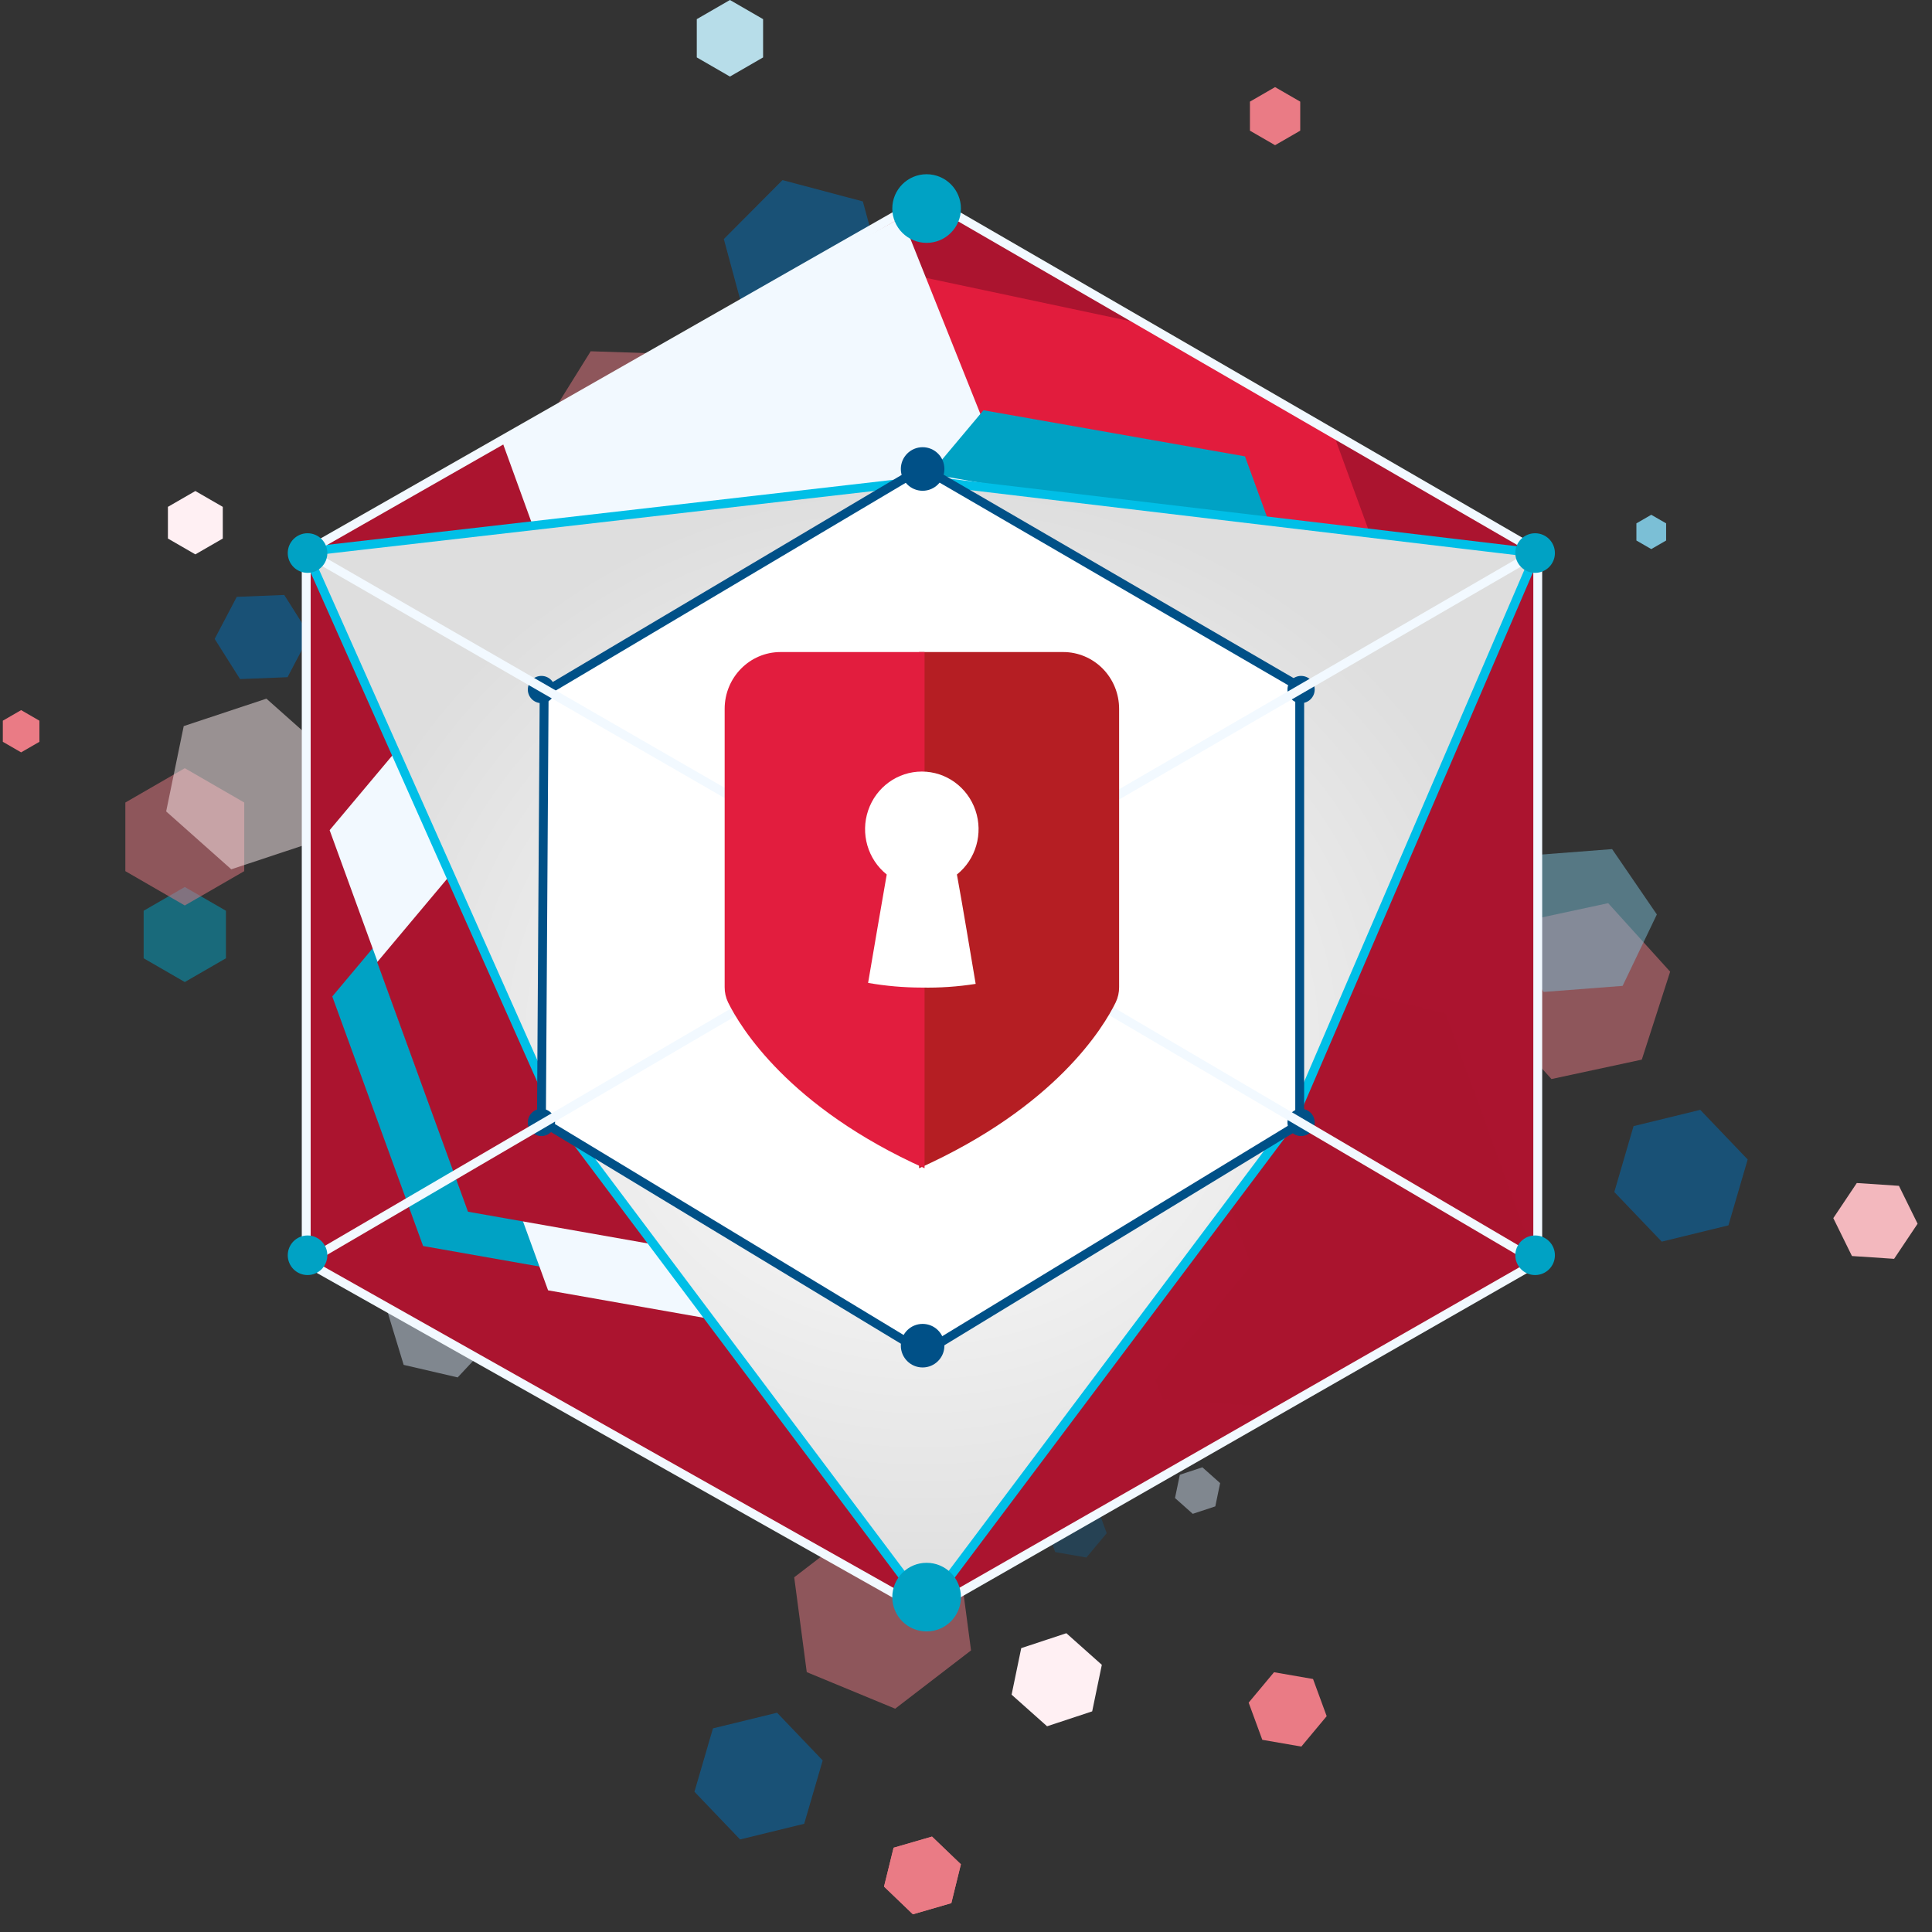 <svg width="435" height="435" fill="none" xmlns="http://www.w3.org/2000/svg">
  <rect width="100%" height="100%" fill="#333333" stroke="none"/>
  <path d="m164.349 0 7.464 4.309v8.619l-7.464 4.309-7.464-4.309V4.309L164.349 0Z" fill="#B7DDE9"/>
  <path d="m176.182 40.55 18.096 4.804 4.888 18.074-13.208 13.27-18.097-4.804-4.887-18.074 13.208-13.27ZM64.002 133.956l5.715 9.045-4.976 9.472-10.69.426-5.715-9.045 4.976-9.471 10.69-.427Z" fill="#0071BB" fill-opacity=".5"/>
  <path opacity=".5" d="m41.607 199.712 9.265 5.349v10.699l-9.265 5.349-9.265-5.349v-10.699l9.265-5.349Z" fill="#00A2C4"/>
  <path opacity=".5" d="m107.936 289.071 3.635 11.941-8.524 9.119-12.158-2.823-3.635-11.941 8.524-9.118 12.159 2.822Z" fill="#CEDCED"/>
  <path d="m240.095 367.727 7.988 7.117-2.171 10.477-10.157 3.358-7.988-7.117 2.17-10.477 10.158-3.358Z" fill="#FFF0F3"/>
  <path d="m286.853 376.512 8.785 1.523 3.072 8.37-5.711 6.846-8.785-1.524-3.073-8.369 5.712-6.846Z" fill="#EA7B85"/>
  <path opacity=".5" d="m239.697 337.29 7.027 1.219 2.458 6.695-4.569 5.477-7.028-1.219-2.458-6.696 4.57-5.476Z" fill="#0071BB" fill-opacity=".5"/>
  <path opacity=".5" d="m160.526 389.155 14.436-3.524 10.27 10.739-4.166 14.264-14.436 3.524-10.27-10.74 4.166-14.263Zm207.278-135.6 15.013-3.665 10.681 11.169-4.333 14.834-15.013 3.665-10.681-11.169 4.333-14.834Z" fill="#0071BB"/>
  <path d="m418.068 266.366 9.489.63 4.2 8.533-5.29 7.903-9.489-.63-4.2-8.532 5.29-7.904Z" fill="#F3B8BE"/>
  <path opacity=".5" d="m341.748 207.724 20.339-4.372 13.956 15.427-6.383 19.8-20.339 4.372-13.956-15.428 6.383-19.799Z" fill="#EA7B85"/>
  <path opacity=".5" d="m345.195 192.548 17.779-1.367 10.074 14.714-7.706 16.08-17.779 1.367-10.074-14.714 7.706-16.08Z" fill="#7BBFD6"/>
  <path d="m201.197 416.028 8.65-2.511 6.5 6.237-2.152 8.747-8.65 2.51-6.5-6.237 2.152-8.746Z" fill="#EA7B85"/>
  <path d="m201.197 416.028 8.65-2.511 6.5 6.237-2.152 8.747-8.65 2.51-6.5-6.237 2.152-8.746Z" fill="#EA7B85"/>
  <path opacity=".5" d="m178.822 355.136 17.081-13.123 19.906 8.232 2.824 21.354-17.082 13.123-19.905-8.232-2.824-21.354Z" fill="#EA7B85"/>
  <path opacity=".5" d="m270.723 330.372 3.994 3.559-1.085 5.238-5.079 1.679-3.994-3.558 1.085-5.239 5.079-1.679Z" fill="#CEDCED"/>
  <path opacity=".5" d="m41.607 172.965 13.383 7.727v15.454l-13.383 7.727-13.383-7.727v-15.454l13.383-7.727Zm91.392-93.875 15.445.515 7.278 13.633-8.169 13.118-15.445-.514-7.277-13.633 8.168-13.119Z" fill="#EA7B85"/>
  <path d="m43.984 110.555 6.177 3.566v7.133l-6.177 3.566-6.177-3.566v-7.133l6.177-3.566Z" fill="#FFF0F3"/>
  <path d="m4.755 159.888 4.118 2.378v4.755l-4.118 2.377-4.118-2.377v-4.755l4.118-2.378Z" fill="#EA7B85"/>
  <path opacity=".5" d="m59.984 157.306 14.66 13.031-3.956 19.212-18.616 6.18-14.66-13.032 3.956-19.211 18.616-6.18Z" fill="#FFF0F3"/>
  <path d="m287.09 19.614 5.663 3.269v6.538l-5.663 3.269-5.662-3.269v-6.538l5.662-3.269Z" fill="#EA7B85"/>
  <path d="m371.792 115.905 3.345 1.931v3.864l-3.345 1.931-3.346-1.931v-3.864l3.346-1.931Z" fill="#7BBFD6"/>
  <path d="m208.631 44.281 137.836 79.948v159.295l-137.836 79.643-139.618-79.643V124.229L208.631 44.281Z" fill="#AB142F"/>
  <path d="m113.249 178.556 58.887 10.383 20.45 56.188-38.435 45.805-58.886-10.383-20.451-56.188 38.435-45.805Z" fill="#00A2C4"/>
  <path d="m190.225 58.686 64.254 13.633s44.612 22.226 46.22 26.644c12.307 33.812 27.754 75.708 27.754 75.708l-66.965 79.804-102.596-18.09-35.632-97.895 66.965-79.804Z" fill="#E21C3D" style="mix-blend-mode:color"/>
  <path d="m112.655 141.109 58.886 10.383 20.451 56.188-38.435 45.806-58.887-10.383-20.451-56.188 38.435-45.806Zm44.491-67.159 45.899-25.012 20.451 51.164-38.435 45.805-58.887-10.383-13.072-36.018 44.044-25.556Z" fill="#F2F9FF" style="mix-blend-mode:hue"/>
  <path d="m221.43 92.371 58.886 10.383 20.451 56.188-38.435 45.804-58.887-10.383-20.451-56.188 38.436-45.804Z" fill="#00A2C4"/>
  <path d="m157.435 97.539 111.422 19.646 38.696 106.317-72.726 86.671-111.422-19.646L84.709 184.21l72.726-86.671Z" fill="#F2F9FF" style="mix-blend-mode:soft-light"/>
  <path d="m123.355 170.833 58.886 10.383 20.452 56.188-38.436 45.805-58.886-10.383-20.452-56.188 38.436-45.805Zm147.409-32.099 58.886 10.384 15.637 45.545v13.05l-33.621 43.397-58.886-10.383-20.452-56.188 38.436-45.805Z" fill="#AB142F" style="mix-blend-mode:soft-light"/>
  <path opacity=".5" d="m273.142 215.408 52.367 12.756 20.451 56.188-57.223 32.654-27.06-1.978-20.451-56.188 31.916-43.432Z" fill="#AB142F"/>
  <path d="m202.409 218.381 58.887 10.383 20.451 56.188-38.436 45.804-58.886-10.383-20.452-56.188 38.436-45.804Z" fill="#AB142F" style="mix-blend-mode:soft-light"/>
  <g style="mix-blend-mode:hard-light">
    <path d="M208.631 108.177 68.949 124.225l56.468 126.901 83.214 110.852 82.323-109.66 54.982-127.796-137.305-16.345Z" fill="url(#a)"/>
    <path d="M208.631 108.177 68.949 124.225l56.468 126.901 83.214 110.852 82.323-109.66 54.982-127.796-137.305-16.345Z" stroke="#00BFE7" stroke-width="2"/>
  </g>
  <g style="mix-blend-mode:multiply">
    <path d="m207.731 105.288-85.211 50.578-.613 96.547 86.131 52.11 84.598-51.493v-98.394l-84.905-49.348Z" fill="#fff"/>
    <path d="m207.731 105.288-85.211 50.578-.613 96.547 86.131 52.11 84.598-51.493v-98.394l-84.905-49.348Z" stroke="#005087" stroke-width="2"/>
  </g>
  <circle cx="207.732" cy="105.595" r="4.904" fill="#005087"/>
  <circle cx="292.943" cy="155.25" r="3.065" fill="#005087"/>
  <circle cx="292.943" cy="252.72" r="3.065" fill="#005087"/>
  <circle cx="121.907" cy="155.25" r="3.065" fill="#005087"/>
  <circle cx="121.907" cy="252.719" r="3.065" fill="#005087"/>
  <circle cx="207.732" cy="302.987" r="4.904" fill="#005087"/>
  <path d="M179.803 188.125 68.949 124.229m0 0L208.631 44.578l137.602 79.651m-277.284 0v159.889M346.233 124.229l-110.26 63.896m110.26-63.896v159.889m-110.26-64.792 110.26 64.792m0 0-137.602 78.751-139.682-78.751m0 0 110.854-64.792" stroke="#F2F9FF" stroke-width="2"/>
  <circle cx="208.631" cy="46.956" r="7.727" fill="#00A2C4"/>
  <circle cx="345.638" cy="124.522" r="4.458" fill="#00A2C4"/>
  <circle cx="345.638" cy="282.628" r="4.458" fill="#00A2C4"/>
  <circle cx="69.247" cy="124.522" r="4.458" fill="#00A2C4"/>
  <circle cx="69.247" cy="282.628" r="4.458" fill="#00A2C4"/>
  <circle cx="208.631" cy="359.6" r="7.727" fill="#00A2C4"/>
  <path d="M239.387 146.812h-32.449v116.224c30.787-13.836 41.549-31.768 44.274-37.358.511-1.069.773-2.243.762-3.431v-62.65c0-3.391-1.326-6.643-3.686-9.04-2.361-2.398-5.563-3.745-8.901-3.745Z" fill="#B51E23"/>
  <path d="M175.748 146.812c-6.952 0-12.587 5.724-12.587 12.785v62.65c-.01 1.188.251 2.363.762 3.431 2.725 5.535 13.623 23.605 44.247 37.358V146.812h-32.422Z" fill="#E21D3E"/>
  <path d="M215.455 196.899c4.28-3.42 5.955-9.22 4.174-14.446-1.782-5.227-6.629-8.732-12.075-8.732s-10.293 3.505-12.075 8.732c-1.782 5.226-.106 11.026 4.174 14.446-1.417 8.135-2.816 16.271-4.196 24.407 3.968.694 7.988 1.046 12.015 1.051 4.085.083 8.169-.195 12.206-.83-1.417-8.302-2.725-16.437-4.223-24.628Z" fill="#fff"/>
  <defs>
    <radialGradient id="a" cx="0" cy="0" r="1" gradientUnits="userSpaceOnUse" gradientTransform="matrix(0 126.603 -136.859 0 207.591 235.676)">
      <stop stop-color="#fff"/>
      <stop offset="1" stop-color="#DEDEDE"/>
    </radialGradient>
  </defs>
</svg>
